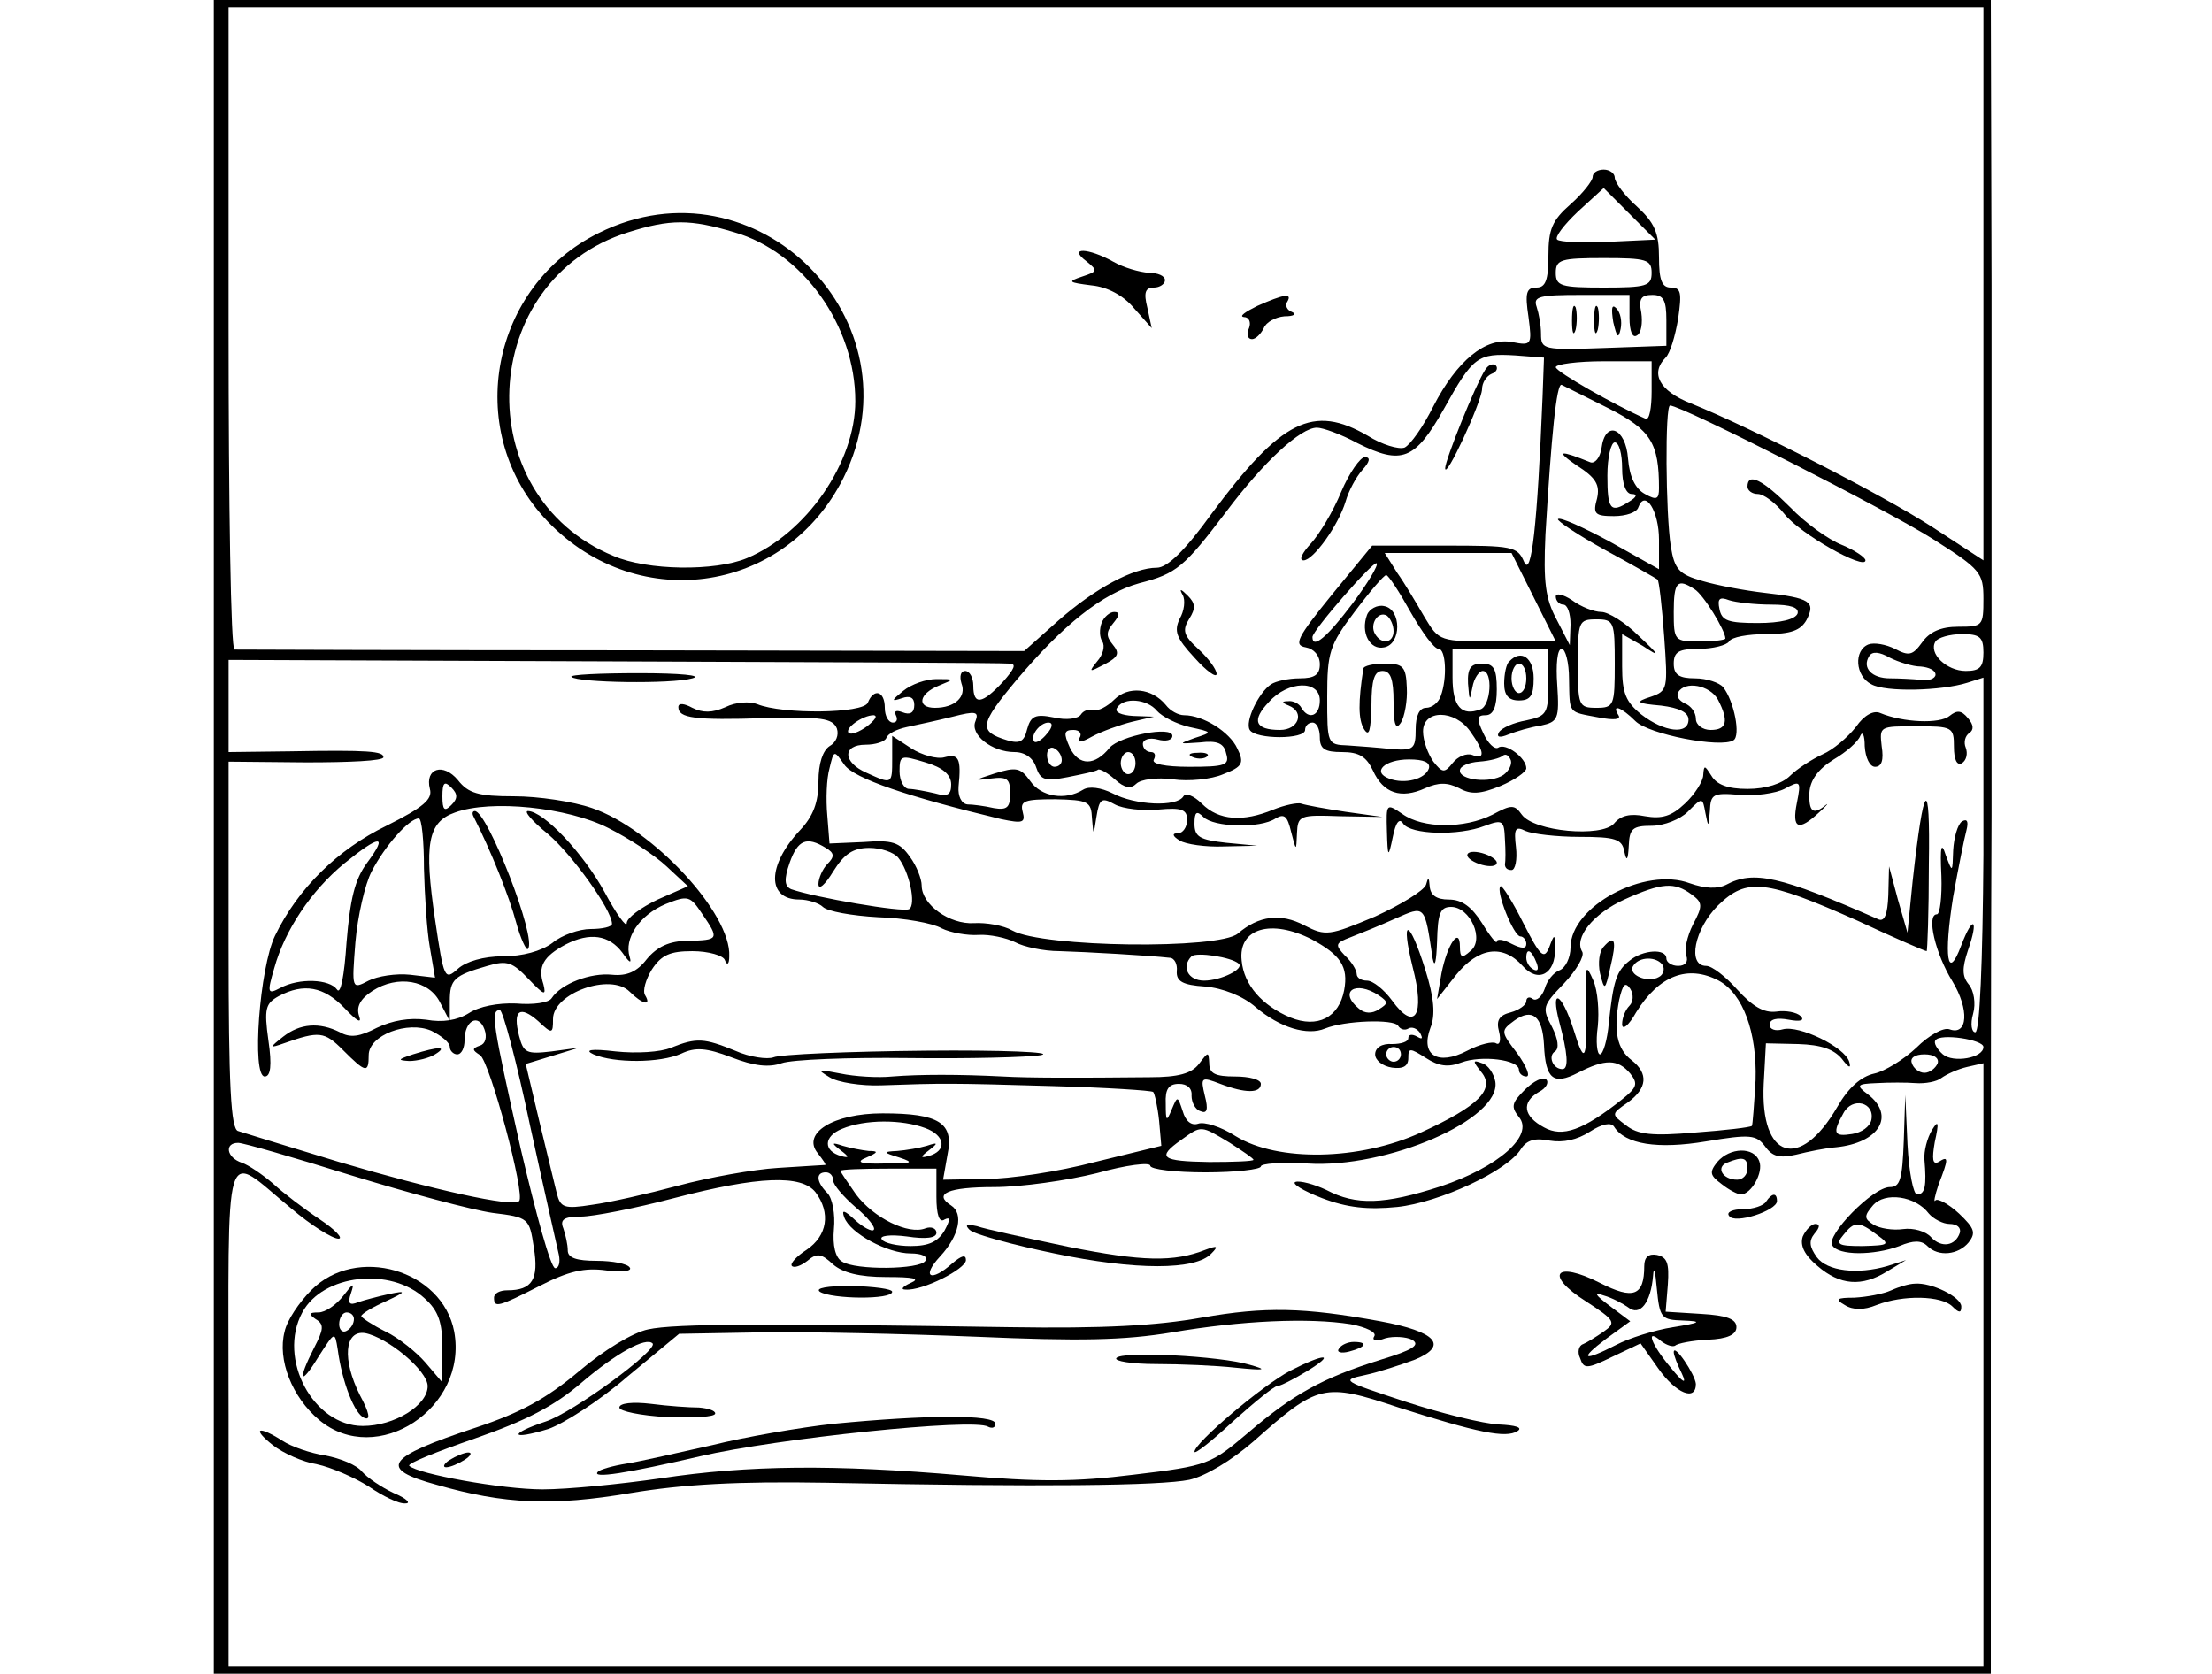 <?xml version="1.0" standalone="no"?>
<!DOCTYPE svg PUBLIC "-//W3C//DTD SVG 20010904//EN"
 "http://www.w3.org/TR/2001/REC-SVG-20010904/DTD/svg10.dtd">
<svg version="1.0" xmlns="http://www.w3.org/2000/svg"
 width="300pt" height="227pt" viewBox="0 0 300 227"
 preserveAspectRatio="xMidYMid meet">
<g transform="translate(0,227) scale(0.1,-0.1)"
fill="#000000" stroke="none">
<path d="M290 1135 l0 -1135 1205 0 1205 0 0 418 c0 229 0 566 1 747 0 182 0
504 0 718 l-1 387 -1205 0 -1205 0 0 -1135z m2400 750 l0 -375 -69 45 c-68 44
-246 135 -328 168 -43 17 -55 41 -34 62 6 6 13 29 17 53 5 35 4 42 -10 42 -12
0 -16 10 -16 41 0 33 -6 47 -30 69 -17 15 -30 33 -30 39 0 6 -7 11 -15 11 -8
0 -15 -4 -15 -10 0 -5 -13 -22 -30 -37 -25 -22 -30 -34 -30 -70 0 -33 -4 -43
-16 -43 -14 0 -16 -7 -11 -40 5 -38 4 -39 -22 -34 -36 7 -75 -25 -107 -87 -14
-28 -31 -52 -39 -56 -8 -3 -31 4 -50 16 -74 43 -117 22 -212 -106 -36 -50 -60
-73 -74 -73 -32 0 -84 -28 -134 -72 l-46 -41 -532 1 c-293 0 -535 1 -539 1 -5
1 -8 197 -8 436 l0 435 1190 0 1190 0 0 -375z m-509 57 c-35 -2 -66 0 -69 3
-4 3 9 20 28 38 l35 32 35 -35 35 -35 -64 -3z m59 -42 c0 -18 -7 -20 -65 -20
-58 0 -65 2 -65 20 0 18 7 20 65 20 58 0 65 -2 65 -20z m-30 -61 c0 -18 4 -28
10 -24 6 3 8 17 6 31 -4 19 0 24 15 24 15 0 19 -7 19 -34 l0 -35 -85 -3 c-82
-3 -85 -2 -85 19 0 12 -3 28 -6 37 -5 14 4 16 60 16 l66 0 0 -31z m-118 -109
c-7 -171 -15 -245 -25 -222 -9 21 -16 22 -108 22 l-98 0 -55 -67 c-47 -58 -52
-68 -35 -71 11 -2 19 -11 19 -23 0 -14 -7 -19 -27 -19 -16 0 -33 -4 -39 -8
-17 -11 -36 -51 -29 -62 8 -13 75 -13 75 0 0 6 5 10 10 10 6 0 10 -9 10 -20 0
-16 7 -20 30 -20 23 0 33 -6 42 -25 14 -31 38 -39 71 -24 18 8 30 8 46 0 16
-9 29 -8 56 3 19 8 35 19 35 24 0 14 -28 35 -38 28 -5 -3 -14 6 -20 19 -10 21
-9 25 3 25 10 0 15 11 15 35 0 28 -4 35 -20 35 -15 0 -20 -6 -19 -27 2 -24 2
-25 6 -5 2 12 9 22 14 22 14 0 11 -47 -3 -52 -26 -10 -38 4 -38 43 l0 39 65 0
65 0 0 -45 c0 -43 -2 -46 -30 -52 -17 -3 -33 -10 -37 -16 -4 -7 1 -8 13 -3 10
4 30 10 44 12 23 5 25 9 22 55 -2 28 0 49 6 49 5 0 10 -18 10 -41 1 -48 -2
-44 40 -52 21 -4 31 -3 27 3 -10 16 4 11 23 -8 18 -18 116 -37 133 -26 10 6 1
53 -14 72 -5 6 -22 12 -38 12 -22 0 -29 5 -29 20 0 16 7 20 34 20 19 0 38 5
41 10 3 6 26 10 50 10 34 0 47 5 55 19 13 25 5 30 -57 37 -26 3 -64 10 -84 16
-32 9 -38 16 -43 47 -7 45 -8 191 -1 191 16 0 299 -144 358 -182 63 -40 67
-45 67 -80 0 -37 -1 -38 -34 -38 -24 0 -39 -7 -49 -21 -13 -18 -18 -19 -37 -9
-12 6 -28 9 -36 6 -20 -8 -18 -43 4 -54 19 -11 95 -9 130 2 l22 7 0 -240 c-1
-147 -5 -241 -11 -241 -5 0 -7 11 -3 25 4 14 1 32 -6 40 -9 11 -9 22 -1 46 15
43 7 49 -9 7 -19 -51 -24 -15 -11 66 7 39 15 79 18 90 3 12 1 16 -6 12 -6 -4
-11 -22 -12 -39 -1 -31 -1 -31 -10 -7 -6 19 -8 13 -6 -28 1 -28 -2 -52 -6 -52
-15 0 -2 -54 21 -91 23 -38 21 -74 -4 -65 -8 3 -28 -8 -45 -25 -17 -16 -43
-32 -57 -35 -18 -4 -35 -19 -50 -45 -51 -88 -105 -71 -100 31 l3 55 44 -1 c31
-1 48 -7 59 -20 9 -12 13 -14 10 -4 -6 20 -68 50 -90 44 -10 -3 -18 0 -18 6 0
8 10 10 26 7 16 -3 22 -1 16 5 -5 5 -20 8 -33 6 -17 -2 -32 7 -53 30 -15 17
-34 32 -42 32 -26 0 -16 50 16 82 39 38 64 35 190 -21 49 -23 91 -41 93 -41 1
0 3 53 3 118 2 123 -7 113 -22 -23 l-7 -70 -13 45 -12 45 -1 -39 c-1 -26 -5
-36 -13 -33 -134 59 -170 67 -207 47 -12 -6 -29 -5 -49 2 -61 23 -162 -31
-162 -87 0 -14 -7 -28 -15 -31 -8 -3 -17 -14 -20 -25 -4 -11 -11 -17 -16 -14
-5 4 -9 2 -9 -3 0 -5 -10 -12 -21 -15 -16 -4 -20 -11 -16 -26 3 -12 1 -19 -4
-16 -4 3 -22 -1 -39 -10 -40 -21 -64 -6 -50 31 7 17 5 41 -7 79 -22 70 -34 72
-17 3 17 -65 3 -88 -28 -45 -11 15 -26 27 -34 27 -8 0 -14 4 -14 9 0 5 -7 17
-16 25 -14 15 -13 17 8 25 13 5 40 16 60 25 41 18 40 20 51 -54 3 -14 5 -4 6
23 1 38 4 47 19 47 26 0 46 -45 26 -60 -11 -10 -14 -9 -14 6 0 28 -17 4 -25
-36 l-6 -35 26 33 c30 37 63 42 90 12 21 -24 45 -11 44 24 0 20 -1 20 -8 1 -7
-17 -12 -12 -35 33 -15 30 -29 52 -31 50 -7 -6 18 -68 27 -68 4 0 8 -5 8 -10
0 -7 -6 -7 -20 0 -11 6 -20 7 -20 3 0 -4 -9 7 -20 25 -14 22 -27 32 -45 32
-17 0 -25 6 -26 18 -1 13 -2 13 -5 2 -3 -8 -34 -27 -69 -43 -62 -26 -67 -27
-96 -12 -32 17 -62 13 -90 -11 -25 -22 -265 -19 -306 4 -12 7 -36 11 -52 10
-33 -2 -71 25 -71 51 0 9 -7 27 -16 39 -14 20 -24 23 -63 20 l-46 -2 -3 38
c-2 22 -1 50 3 64 6 25 6 25 20 5 13 -19 88 -44 213 -74 29 -6 33 -5 29 10 -4
15 3 17 44 17 45 -1 49 -3 50 -26 2 -24 2 -24 6 2 4 25 7 27 25 17 11 -6 38
-9 59 -7 32 3 39 0 39 -14 0 -10 -6 -18 -12 -18 -9 0 -8 -4 2 -10 8 -5 35 -9
60 -8 l45 1 -42 4 c-36 4 -43 8 -43 26 0 16 3 18 12 9 14 -14 77 -16 98 -2 12
7 16 3 21 -18 7 -27 7 -27 8 -2 1 24 4 25 58 23 l58 -1 -50 7 c-27 4 -54 9
-60 11 -5 2 -23 -2 -38 -8 -41 -17 -74 -15 -97 8 -11 11 -22 15 -25 10 -9 -15
-66 -12 -96 4 -16 8 -32 10 -40 5 -24 -15 -57 -10 -72 12 -13 18 -19 19 -48
10 -28 -9 -29 -10 -6 -7 23 3 27 0 27 -20 0 -19 -4 -23 -22 -20 -13 3 -29 5
-36 5 -8 1 -13 11 -12 24 4 39 0 45 -19 40 -10 -3 -31 3 -45 12 l-26 17 0 -31
c0 -35 0 -35 -35 -19 -32 14 -33 38 -1 38 13 0 26 4 28 9 2 6 14 12 28 15 14
3 42 9 62 14 31 8 36 7 31 -6 -8 -18 22 -42 53 -42 14 0 25 -8 29 -20 6 -18
12 -20 43 -14 20 4 39 8 41 10 2 2 13 -4 23 -13 13 -12 22 -13 29 -6 6 6 28 9
50 6 21 -3 52 0 68 7 26 10 29 15 19 35 -10 22 -46 45 -72 45 -8 0 -19 6 -25
14 -19 23 -51 26 -70 7 -9 -9 -22 -16 -28 -14 -6 2 -14 -1 -17 -6 -4 -6 -20
-8 -37 -4 -25 5 -31 2 -36 -16 -4 -17 -10 -20 -27 -15 -39 12 -38 21 12 81 64
76 117 118 167 132 51 13 61 22 118 97 51 68 101 114 123 114 8 0 33 -9 55
-21 60 -30 78 -23 117 46 40 72 46 76 97 73 l39 -3 -2 -55z m148 9 c0 -22 -3
-39 -8 -37 -43 19 -122 64 -122 70 0 4 29 8 65 8 l65 0 0 -41z m-58 -23 c57
-29 68 -47 68 -108 0 -15 -3 -17 -19 -8 -13 7 -21 23 -23 48 -3 42 -31 53 -36
14 -2 -13 -9 -21 -15 -19 -42 17 -48 16 -19 -4 27 -17 32 -27 28 -45 -6 -21
-3 -24 23 -24 16 0 31 5 33 12 9 25 28 -5 28 -44 l0 -40 -66 37 c-37 20 -68
34 -71 31 -2 -2 26 -21 64 -42 37 -20 70 -39 71 -40 2 -1 6 -36 9 -77 5 -71 5
-74 -18 -82 -22 -7 -20 -9 14 -12 24 -3 37 -9 37 -19 0 -21 -33 -17 -64 7 -21
17 -26 29 -26 65 l0 44 28 -16 c24 -16 24 -14 -6 14 -18 18 -41 32 -50 32 -10
0 -28 7 -40 16 -12 8 -22 10 -22 5 0 -6 5 -11 10 -11 6 0 10 -12 10 -27 l-1
-28 -18 35 c-15 28 -18 50 -15 115 8 134 15 206 22 203 4 -2 32 -16 64 -32z
m18 -81 c0 -21 5 -35 13 -35 8 0 7 -4 -3 -10 -26 -17 -30 -11 -30 35 0 25 5
45 10 45 6 0 10 -16 10 -35z m-120 -175 l30 -60 -79 0 c-79 0 -79 0 -99 33
-11 19 -27 46 -37 60 l-17 27 86 0 86 0 30 -60z m-246 -9 c-34 -45 -54 -62
-54 -45 0 9 83 104 87 100 3 -2 -12 -27 -33 -55z m79 -11 c16 -28 32 -50 38
-50 10 0 12 -40 3 -64 -3 -9 -12 -16 -20 -16 -9 0 -14 -11 -14 -29 0 -27 -3
-29 -32 -27 -18 2 -45 4 -60 5 -28 1 -28 2 -28 66 0 60 3 70 37 115 21 28 40
50 43 50 3 0 18 -23 33 -50z m385 31 c12 -7 42 -56 42 -67 0 -2 -16 -4 -35 -4
-34 0 -35 1 -35 40 0 41 5 46 28 31z m104 -21 c27 0 38 -4 36 -12 -3 -8 -23
-13 -54 -13 -40 0 -49 3 -52 19 -3 14 0 17 13 12 9 -3 35 -6 57 -6z m-212 -80
c0 -57 -1 -60 -25 -60 -24 0 -25 3 -25 60 0 57 1 60 25 60 24 0 25 -3 25 -60z
m500 15 c0 -20 -5 -25 -24 -25 -26 0 -51 24 -41 40 3 5 19 10 36 10 24 0 29
-4 29 -25z m-85 -19 c11 -1 20 -5 20 -11 0 -5 -9 -9 -20 -7 -11 1 -30 2 -42 2
-24 0 -38 14 -28 30 4 7 14 6 28 -2 12 -6 31 -12 42 -12z m-1236 4 c10 0 7 -7
-9 -25 -28 -30 -40 -32 -40 -5 0 11 -5 20 -11 20 -6 0 -8 -7 -5 -17 7 -18 -9
-33 -36 -33 -25 0 -22 19 5 30 22 9 22 9 -3 9 -14 0 -34 -7 -45 -16 -16 -13
-17 -15 -2 -10 11 4 17 1 17 -9 0 -11 -6 -14 -16 -10 -8 3 -12 2 -9 -4 3 -6 1
-10 -4 -10 -6 0 -11 9 -11 20 0 23 -15 27 -23 7 -6 -15 -116 -16 -150 -2 -10
4 -29 3 -43 -4 -18 -8 -31 -8 -45 -1 -11 6 -19 7 -19 1 0 -15 22 -18 117 -15
77 2 92 0 98 -14 3 -9 -1 -19 -10 -24 -9 -6 -15 -23 -15 -48 0 -28 -7 -47 -25
-66 -45 -48 -45 -94 -1 -94 12 0 27 -5 32 -10 6 -6 39 -12 75 -14 35 -1 74 -8
86 -15 12 -6 35 -10 50 -9 15 1 38 -4 50 -10 11 -6 38 -12 60 -12 35 -1 123
-6 149 -9 7 0 11 -9 10 -18 -1 -14 8 -19 38 -21 24 -2 52 -13 69 -28 33 -28
70 -39 94 -29 27 11 93 13 99 4 3 -5 9 -7 14 -4 5 3 12 0 16 -6 4 -8 3 -9 -4
-5 -7 4 -12 3 -12 -2 0 -5 -10 -8 -22 -8 -14 1 -23 -5 -23 -14 0 -8 10 -16 23
-18 15 -2 22 2 22 13 0 14 2 14 24 0 17 -11 30 -13 48 -6 27 10 78 4 78 -10 0
-5 5 -9 10 -9 6 0 0 14 -12 31 -23 30 -23 31 -4 45 24 17 38 6 40 -33 2 -47
13 -55 46 -38 37 19 54 19 71 -1 11 -14 9 -19 -11 -35 -53 -42 -81 -52 -106
-38 -28 15 -31 34 -7 48 10 5 14 13 10 17 -4 4 -17 -2 -29 -14 -18 -18 -19
-23 -8 -37 21 -25 -28 -68 -106 -94 -77 -25 -115 -26 -155 -5 -17 8 -36 13
-42 11 -6 -2 10 -12 36 -22 34 -13 62 -16 102 -12 57 6 150 49 168 79 8 12 19
15 39 11 18 -3 37 1 54 12 17 11 29 13 33 7 15 -24 59 -31 125 -20 60 10 68 9
80 -7 10 -14 20 -16 42 -11 16 4 40 9 54 10 59 6 81 43 43 72 -16 12 -15 14
12 15 17 1 41 1 53 0 13 -1 29 2 35 7 7 5 22 12 35 15 l22 5 0 -409 0 -409
-1190 0 -1190 0 0 340 c0 387 -9 358 85 281 27 -23 56 -41 64 -41 7 0 -4 12
-25 26 -21 14 -50 36 -64 49 -14 12 -33 25 -42 28 -21 7 -24 27 -5 27 7 0 76
-20 153 -44 78 -24 164 -47 192 -51 49 -6 50 -7 56 -47 7 -43 -2 -58 -36 -58
-10 0 -18 -4 -18 -10 0 -14 5 -13 62 16 39 20 61 25 90 21 21 -3 36 -1 32 4
-3 5 -23 9 -45 9 -27 0 -39 4 -39 14 0 8 -3 21 -6 30 -5 12 1 16 24 16 16 0
73 11 126 25 115 30 173 32 192 8 21 -28 16 -59 -12 -78 -14 -9 -23 -19 -20
-22 3 -3 12 0 21 7 13 11 19 10 35 -5 13 -11 35 -17 72 -17 37 0 47 -2 33 -8
-11 -5 -14 -9 -7 -9 23 -2 82 28 82 40 0 8 -6 6 -18 -4 -30 -27 -43 -19 -17 9
26 28 32 58 15 69 -25 16 -4 25 58 25 37 0 100 9 140 19 39 11 72 15 72 10 0
-5 34 -9 75 -9 41 0 75 4 75 8 0 4 28 6 63 4 108 -7 263 60 255 111 -2 11 -10
23 -18 25 -13 5 -13 3 -1 -12 19 -23 -3 -46 -82 -82 -83 -38 -194 -40 -251 -5
-20 13 -43 20 -51 17 -9 -3 -17 3 -21 17 -7 21 -7 21 -15 2 -7 -17 -8 -16 -8
8 -1 20 4 27 18 27 11 0 18 -6 17 -16 0 -9 5 -19 12 -21 9 -4 11 2 6 21 -6 25
-5 26 21 16 34 -13 55 -13 55 0 0 6 -16 10 -35 10 -27 0 -35 4 -35 18 -1 16
-1 16 -14 -1 -10 -13 -28 -18 -67 -18 -101 -1 -164 -1 -199 1 -59 3 -113 3
-150 0 -19 -2 -51 0 -70 4 -31 6 -33 6 -15 -5 11 -7 43 -12 70 -11 84 3 95 3
233 -1 72 -2 134 -6 136 -8 2 -2 6 -20 8 -39 l3 -34 -90 -22 c-49 -13 -116
-23 -148 -23 l-58 -1 6 34 c9 43 -11 56 -88 56 -67 0 -110 -27 -88 -54 7 -9
12 -16 10 -16 -2 0 -31 -2 -64 -4 -33 -2 -94 -13 -135 -24 -41 -11 -94 -23
-117 -26 -38 -6 -43 -4 -48 16 -3 13 -14 57 -24 99 l-18 76 36 11 36 11 -37
-5 c-34 -4 -38 -2 -44 21 -9 35 1 42 26 20 19 -18 20 -17 20 3 0 35 78 63 104
37 17 -17 30 -20 21 -5 -4 6 1 22 9 35 13 20 25 25 55 25 22 0 42 -6 44 -12 3
-8 6 -6 6 5 3 58 -104 173 -186 201 -26 9 -73 16 -106 16 -48 0 -62 4 -76 22
-20 24 -45 16 -38 -12 4 -14 -9 -25 -59 -50 -66 -32 -120 -85 -151 -149 -21
-43 -32 -191 -14 -191 8 0 10 15 5 49 -6 43 -4 50 14 60 34 18 61 13 89 -16
17 -18 24 -22 20 -11 -4 12 1 23 18 34 34 22 77 15 92 -16 l13 -25 0 27 c0 30
6 35 51 48 27 8 34 5 56 -18 21 -22 24 -23 20 -7 -8 24 0 38 30 54 33 17 59
13 77 -11 9 -13 13 -16 10 -6 -8 25 13 57 49 72 30 12 33 11 49 -13 24 -35 23
-36 -19 -37 -25 0 -42 -8 -56 -25 -13 -17 -27 -23 -47 -21 -29 3 -69 -12 -82
-32 -4 -6 -25 -9 -48 -7 -25 1 -50 -4 -64 -13 -16 -10 -36 -13 -58 -9 -23 3
-46 -1 -67 -11 -23 -12 -36 -14 -50 -6 -28 14 -54 12 -77 -6 -19 -15 -19 -16
1 -9 48 17 55 16 80 -9 31 -31 35 -32 35 -7 0 27 53 47 85 33 14 -7 25 -16 25
-22 0 -5 5 -10 10 -10 6 0 10 9 10 19 0 27 19 37 27 15 4 -11 1 -20 -6 -22
-11 -4 -11 -6 0 -13 13 -8 62 -190 53 -198 -8 -9 -119 16 -244 53 -69 21 -131
40 -137 42 -10 2 -13 62 -13 252 l0 249 105 -1 c58 0 105 2 105 7 0 8 -19 10
-127 8 l-83 -1 0 62 0 63 522 -2 c288 -1 529 -2 537 -3z m421 -50 c0 -21 -15
-27 -25 -10 -3 6 -12 10 -18 9 -9 0 -9 -2 1 -6 22 -9 13 -33 -12 -33 -34 0
-39 13 -15 38 26 29 69 30 69 2z m540 1 c15 -29 12 -41 -10 -41 -11 0 -20 7
-20 15 0 9 -7 18 -15 21 -8 4 -12 10 -9 15 9 16 43 10 54 -10z m-761 -15 c7
-8 27 -18 44 -22 32 -7 32 -7 7 -15 -22 -8 -22 -8 7 -6 24 3 33 -1 36 -15 5
-16 -2 -18 -50 -18 -33 0 -52 4 -48 10 3 6 1 10 -4 10 -6 0 -11 5 -11 11 0 6
9 9 20 6 11 -3 20 -1 20 5 0 14 -71 0 -85 -16 -20 -25 -42 -25 -54 0 -9 20 -8
24 5 24 8 0 12 -5 8 -11 -4 -7 3 -6 17 2 13 7 38 16 54 20 l30 7 -28 1 c-16 1
-26 5 -22 11 9 15 41 12 54 -4z m-393 -21 c-11 -8 -22 -12 -25 -9 -6 6 19 24
34 24 6 -1 1 -7 -9 -15z m818 -7 c20 -28 20 -39 3 -32 -8 3 -20 -2 -27 -11
-11 -14 -14 -13 -26 2 -7 10 -14 28 -14 41 0 30 43 30 64 0z m-574 -3 c-7 -9
-15 -13 -17 -11 -7 7 7 26 19 26 6 0 6 -6 -2 -15z m20 -36 c0 -5 -4 -9 -10 -9
-5 0 -10 7 -10 16 0 8 5 12 10 9 6 -3 10 -10 10 -16z m-150 -33 c0 -14 -5 -17
-22 -12 -13 3 -29 6 -35 6 -7 0 -13 11 -13 24 0 22 2 22 35 12 24 -7 35 -17
35 -30z m250 29 c0 -8 -4 -15 -10 -15 -5 0 -10 7 -10 15 0 8 5 15 10 15 6 0
10 -7 10 -15z m499 -16 c-18 -12 -60 -7 -59 6 0 6 12 11 26 12 15 1 29 5 32 8
4 3 8 1 11 -6 2 -6 -3 -15 -10 -20z m-101 9 c-5 -15 -33 -22 -54 -14 -24 9 -6
26 27 26 20 0 29 -4 27 -12z m-1326 -50 c-9 -9 -12 -7 -12 12 0 19 3 21 12 12
9 -9 9 -15 0 -24z m213 -31 c28 -14 63 -37 79 -52 l29 -27 -41 -18 c-23 -11
-42 -25 -42 -32 0 -7 -14 12 -30 42 -29 53 -83 110 -104 110 -6 0 6 -14 27
-31 32 -27 87 -103 87 -122 0 -4 -13 -7 -29 -7 -15 0 -39 -8 -52 -19 -15 -11
-40 -18 -67 -18 -26 0 -50 -7 -61 -17 -18 -16 -19 -14 -31 67 -15 102 -10 132
27 145 49 18 153 7 208 -21z m-250 -55 c1 -37 4 -85 8 -107 l7 -41 -34 4 c-19
2 -44 -2 -56 -8 -23 -12 -23 -12 -18 52 3 35 13 79 22 96 18 35 51 72 64 72 4
0 7 -30 7 -68z m-77 8 c-17 -23 -23 -49 -28 -108 -3 -45 -8 -72 -13 -64 -10
14 -51 16 -77 2 -17 -9 -18 -7 -8 27 14 51 50 105 95 142 48 39 60 40 31 1z
m622 20 c12 -7 12 -12 2 -22 -6 -6 -12 -19 -12 -27 0 -9 9 -1 20 17 15 24 27
32 49 32 16 0 33 -6 39 -13 15 -18 25 -64 15 -70 -8 -5 -129 16 -160 27 -9 4
-10 13 -2 36 11 31 23 36 49 20z m1174 -63 c15 -11 16 -15 2 -41 -8 -16 -12
-35 -9 -42 3 -8 -1 -14 -11 -14 -9 0 -16 5 -16 10 0 14 -32 12 -50 -3 -18 -14
-22 -28 -28 -84 -2 -24 -8 -43 -12 -43 -4 0 -6 17 -3 38 2 20 0 48 -6 62 -10
23 -11 21 -10 -20 2 -90 -1 -98 -17 -46 -16 50 -32 58 -19 9 11 -41 13 -63 4
-63 -13 0 -20 18 -10 24 6 4 4 17 -4 33 -14 26 -13 29 16 59 17 18 28 37 25
43 -12 19 15 52 57 71 51 23 68 24 91 7z m-515 -61 c39 -21 50 -37 44 -69 -7
-37 -36 -52 -73 -37 -38 16 -63 44 -66 77 -5 44 40 57 95 29z m-99 -33 c8 -7
-24 -23 -47 -23 -22 0 -31 19 -17 33 7 6 54 -1 64 -10z m404 1 c3 -8 2 -12 -4
-9 -6 3 -10 10 -10 16 0 14 7 11 14 -7z m171 -3 c3 -5 1 -13 -5 -16 -15 -9
-43 3 -35 15 8 13 32 13 40 1z m76 -21 c33 -18 52 -70 50 -135 -2 -33 -4 -61
-5 -62 -2 -2 -36 -6 -77 -9 -58 -5 -78 -3 -94 10 -20 15 -20 15 3 31 26 19 28
39 5 57 -20 15 -25 40 -17 82 5 21 8 25 15 15 5 -8 4 -18 -1 -23 -6 -6 -10
-17 -10 -25 0 -9 9 -2 19 16 31 50 70 65 112 43z m-461 -20 c13 -9 13 -11 0
-19 -9 -6 -19 -6 -27 1 -28 23 -5 39 27 18z m-1151 -177 c19 -87 37 -166 39
-175 2 -10 0 -18 -5 -18 -6 0 -26 73 -47 163 -38 170 -41 187 -28 187 4 0 23
-71 41 -157z m1971 107 c0 -15 -41 -22 -55 -10 -8 7 -13 16 -10 19 6 10 65 1
65 -9z m-790 -10 c0 -5 -4 -10 -10 -10 -5 0 -10 5 -10 10 0 6 5 10 10 10 6 0
10 -4 10 -10z m728 -12 c-3 -7 -11 -13 -18 -13 -7 0 -15 6 -17 13 -3 7 4 12
17 12 13 0 20 -5 18 -12z m-90 -77 c-2 -9 -13 -17 -26 -19 -25 -4 -27 1 -12
28 12 23 43 15 38 -9z m-1283 -11 c27 -10 30 -31 4 -38 -11 -3 -11 -1 1 8 13
10 12 11 -3 6 -10 -3 -28 -6 -40 -7 -20 -1 -20 -2 3 -9 21 -7 17 -8 -20 -8
-34 -1 -40 2 -25 8 16 7 17 9 3 9 -9 1 -25 4 -35 7 -15 5 -16 4 -3 -6 12 -9
12 -11 1 -8 -25 7 -24 27 1 37 31 13 81 13 113 1z m413 -20 c17 -11 32 -21 32
-23 0 -2 -27 -3 -60 -3 -65 1 -72 6 -38 30 28 20 26 20 66 -4z m-398 -73 c0
-25 4 -36 11 -31 8 4 8 0 0 -15 -9 -15 -21 -21 -46 -21 -18 0 -36 4 -39 9 -4
5 11 7 34 4 26 -4 40 -2 40 5 0 6 -7 9 -15 6 -23 -9 -70 14 -94 46 -11 16 -21
30 -21 32 0 2 29 3 65 3 l65 0 0 -38z m-140 22 c0 -6 14 -22 30 -36 17 -14 28
-28 25 -31 -2 -3 -14 3 -25 13 -15 14 -19 15 -15 4 8 -22 59 -49 90 -49 15 0
24 -4 20 -10 -7 -12 -95 -13 -113 -1 -9 5 -13 22 -11 44 2 20 -2 42 -9 49 -15
15 -16 28 -2 28 6 0 10 -5 10 -11z"/>
<path d="M812 1954 c-146 -72 -183 -265 -75 -385 121 -134 327 -107 407 53
106 213 -119 438 -332 332z m184 1 c93 -27 164 -127 164 -229 0 -83 -66 -179
-147 -213 -43 -18 -135 -17 -181 3 -198 82 -185 375 20 439 57 18 84 18 144 0z"/>
<path d="M1473 1916 c16 -13 16 -14 -5 -21 -21 -7 -19 -8 12 -12 22 -2 44 -14
58 -31 l24 -27 -6 28 c-5 20 -3 27 9 27 8 0 15 5 15 10 0 6 -10 10 -22 10 -13
1 -34 7 -48 15 -34 19 -62 20 -37 1z"/>
<path d="M1705 1855 c-16 -8 -25 -14 -18 -15 7 0 10 -7 7 -15 -4 -8 -2 -15 4
-15 5 0 12 7 16 15 3 8 16 15 28 16 13 0 17 3 10 6 -6 2 -10 9 -6 14 7 12 -5
10 -41 -6z"/>
<path d="M2132 1835 c0 -16 2 -22 5 -12 2 9 2 23 0 30 -3 6 -5 -1 -5 -18z"/>
<path d="M2162 1835 c0 -16 2 -22 5 -12 2 9 2 23 0 30 -3 6 -5 -1 -5 -18z"/>
<path d="M2188 1833 c5 -21 7 -23 10 -9 2 10 0 22 -6 28 -6 6 -7 0 -4 -19z"/>
<path d="M2014 1768 c-13 -20 -54 -122 -54 -133 0 -17 49 89 50 107 0 9 6 18
13 21 6 2 9 7 6 11 -4 4 -11 1 -15 -6z"/>
<path d="M1819 1603 c-11 -27 -30 -58 -41 -70 -12 -13 -17 -23 -10 -23 13 0
47 47 57 80 4 14 14 33 23 43 10 11 11 17 3 17 -6 0 -21 -21 -32 -47z"/>
<path d="M2370 1610 c0 -5 6 -10 14 -10 8 0 24 -12 36 -27 21 -27 110 -77 110
-63 0 4 -15 14 -32 21 -18 7 -50 30 -70 51 -37 37 -58 48 -58 28z"/>
<path d="M1604 1463 c4 -7 2 -22 -4 -32 -8 -17 -5 -26 20 -53 16 -18 30 -28
30 -22 0 6 -11 21 -24 33 -21 19 -23 26 -13 42 9 14 8 21 -2 31 -10 10 -12 10
-7 1z"/>
<path d="M1494 1425 c-3 -8 -3 -19 1 -25 4 -6 1 -18 -7 -27 -12 -15 -11 -15
10 -4 19 10 21 15 11 27 -9 11 -9 17 1 29 9 11 9 15 1 15 -6 0 -14 -7 -17 -15z"/>
<path d="M2047 1373 c-4 -3 -7 -17 -7 -30 0 -16 6 -23 20 -23 16 0 20 7 20 30
0 28 -17 40 -33 23z m23 -23 c0 -11 -4 -20 -10 -20 -5 0 -10 9 -10 20 0 11 5
20 10 20 6 0 10 -9 10 -20z"/>
<path d="M2517 1284 c-11 -14 -31 -31 -45 -37 -15 -7 -35 -20 -44 -29 -11 -11
-33 -18 -58 -18 -27 0 -42 6 -49 18 -9 14 -10 15 -11 1 0 -8 -11 -26 -25 -39
-18 -17 -31 -21 -54 -17 -20 4 -33 1 -42 -10 -17 -19 -108 -11 -125 12 -10 14
-14 14 -40 0 -38 -19 -94 -19 -122 1 -22 15 -22 14 -21 -23 1 -37 2 -37 8 -8
4 20 9 26 14 18 10 -15 75 -17 111 -3 24 9 26 7 27 -18 1 -15 1 -30 0 -34 0
-5 3 -8 9 -8 5 0 8 14 6 31 -3 25 -1 29 13 22 9 -4 42 -8 73 -8 49 0 58 -3 61
-20 3 -14 5 -12 6 8 1 23 5 27 31 27 17 0 39 9 49 19 20 20 20 20 24 -2 4 -20
4 -19 6 3 1 23 4 25 40 22 21 -2 49 2 61 8 22 12 23 11 17 -19 -7 -35 2 -39
30 -13 10 9 14 14 9 10 -17 -14 -23 -9 -22 17 1 17 12 32 33 45 17 10 33 24
36 32 3 7 6 1 6 -14 1 -16 7 -28 14 -28 9 0 12 9 9 28 -3 27 -3 27 47 27 49 0
51 -1 51 -28 0 -17 4 -26 11 -22 6 4 8 13 5 21 -3 7 -1 16 5 20 6 4 6 11 -2
20 -9 11 -15 11 -25 3 -13 -11 -63 -9 -94 4 -9 4 -22 -3 -33 -19z"/>
<path d="M1990 1110 c0 -4 9 -10 20 -13 11 -3 20 -2 20 3 0 4 -9 10 -20 13
-11 3 -20 2 -20 -3z"/>
<path d="M1854 1436 c-9 -24 4 -48 23 -44 24 4 24 52 0 56 -9 2 -20 -4 -23
-12z m36 -22 c0 -16 -16 -19 -25 -4 -8 13 4 32 16 25 5 -4 9 -13 9 -21z"/>
<path d="M1849 1363 c-7 -45 -7 -69 1 -82 7 -11 9 -2 10 32 0 35 4 47 15 47
11 0 15 -11 15 -42 0 -31 3 -39 10 -28 5 8 9 30 8 47 -1 29 -5 33 -30 33 -15
0 -29 -3 -29 -7z"/>
<path d="M775 1352 c8 -8 136 -10 164 -2 15 4 -17 7 -72 7 -53 0 -95 -2 -92
-5z"/>
<path d="M910 849 c-14 -6 -47 -8 -75 -5 -34 4 -43 2 -30 -4 28 -12 90 -12
119 1 19 9 34 8 68 -5 31 -12 51 -14 68 -8 14 5 91 8 172 7 81 -1 162 1 180 4
18 4 -52 7 -157 6 -104 -1 -197 -5 -206 -9 -8 -3 -32 0 -52 9 -42 17 -52 18
-87 4z"/>
<path d="M560 840 c-21 -7 -21 -8 -5 -9 11 0 27 4 35 9 18 11 5 11 -30 0z"/>
<path d="M2582 723 c-2 -53 -5 -63 -19 -63 -23 0 -87 -66 -78 -79 8 -14 56
-14 91 -1 19 8 30 8 38 0 15 -15 42 -12 56 5 10 13 8 19 -13 39 -14 13 -29 21
-32 18 -3 -4 -1 6 4 21 14 36 14 40 0 31 -8 -4 -9 4 -5 27 6 27 5 31 -4 16 -6
-10 -11 -28 -10 -40 3 -35 1 -47 -10 -47 -5 0 -11 30 -13 68 l-3 67 -2 -62z
m34 -99 c6 -7 19 -14 28 -14 10 0 16 -5 14 -12 -6 -18 -25 -21 -39 -6 -7 8
-24 13 -38 11 -14 -2 -32 1 -40 6 -13 8 -13 12 -1 26 16 19 58 13 76 -11z
m-70 -29 c18 -13 16 -14 -20 -15 -33 0 -37 2 -26 15 15 19 21 19 46 0z"/>
<path d="M2329 694 c-11 -14 -10 -18 6 -30 10 -8 22 -14 26 -14 14 0 31 30 25
45 -7 20 -40 19 -57 -1z m41 -9 c0 -8 -6 -15 -14 -15 -20 0 -29 17 -14 23 22
9 28 7 28 -8z"/>
<path d="M2395 640 c-3 -5 -17 -10 -31 -10 -14 0 -23 -4 -19 -9 7 -12 65 7 65
20 0 12 -7 11 -15 -1z"/>
<path d="M1315 602 c6 -6 57 -20 115 -32 110 -23 192 -23 213 0 10 10 8 11 -8
5 -43 -17 -86 -16 -186 4 -57 12 -113 24 -124 28 -14 3 -17 2 -10 -5z"/>
<path d="M2445 593 c-4 -12 2 -25 20 -40 30 -26 60 -29 95 -7 l25 15 -25 -8
c-41 -12 -82 -7 -96 12 -10 14 -11 22 -3 32 7 8 8 13 1 13 -5 0 -13 -8 -17
-17z"/>
<path d="M2230 553 c0 -41 -15 -46 -60 -23 -61 31 -76 11 -19 -25 40 -26 41
-29 24 -41 -10 -7 -23 -15 -28 -17 -6 -2 -8 -11 -4 -19 5 -15 9 -15 44 2 l38
18 24 -34 c24 -34 51 -45 51 -21 -1 13 -30 56 -30 43 0 -4 5 -17 11 -29 7 -15
2 -13 -15 8 -27 32 -35 55 -13 36 8 -6 16 -8 19 -6 3 3 23 7 44 8 27 1 39 7
39 17 0 11 -13 16 -48 18 l-48 3 3 37 c2 29 -1 37 -15 40 -11 2 -17 -3 -17
-15z m53 -74 c26 -1 24 -3 -14 -9 -25 -4 -60 -15 -77 -24 -45 -23 -51 -20 -14
8 l33 24 -28 21 c-20 15 -22 19 -8 14 11 -3 26 -11 33 -16 16 -13 31 6 34 43
1 14 3 6 5 -17 4 -41 6 -43 36 -44z"/>
<path d="M422 520 c-16 -16 -33 -41 -36 -56 -10 -38 10 -89 47 -120 78 -65
202 16 183 120 -16 84 -133 118 -194 56z m154 -11 c19 -17 24 -33 24 -68 l0
-46 -23 27 c-12 14 -37 34 -54 42 -18 9 -33 19 -33 21 0 3 15 12 33 20 28 13
29 15 5 10 -14 -3 -33 -8 -42 -11 -12 -5 -15 -2 -10 12 5 15 3 14 -10 -3 -10
-13 -25 -23 -34 -23 -13 0 -14 -2 -4 -9 12 -7 11 -14 -2 -39 -23 -45 -19 -53
6 -12 22 34 22 35 26 10 6 -45 23 -88 36 -93 9 -4 7 7 -6 31 -24 48 -21 88 7
84 31 -6 85 -51 85 -72 0 -26 -45 -54 -88 -54 -67 0 -116 91 -82 154 28 52
120 62 166 19z m-96 -28 c0 -6 -4 -13 -10 -16 -5 -3 -10 1 -10 9 0 9 5 16 10
16 6 0 10 -4 10 -9z"/>
<path d="M1112 518 c16 -10 98 -11 98 0 0 4 -25 7 -55 8 -33 0 -50 -3 -43 -8z"/>
<path d="M2565 520 c-11 -5 -33 -9 -50 -10 -24 0 -27 -2 -13 -10 11 -7 26 -7
43 0 36 14 88 13 103 -2 9 -9 12 -9 12 0 0 13 -41 33 -63 31 -7 0 -21 -4 -32
-9z"/>
<path d="M1630 483 c-61 -11 -135 -15 -260 -13 -327 5 -455 5 -491 -3 -20 -4
-60 -28 -94 -57 -44 -37 -79 -56 -139 -76 -124 -41 -134 -56 -53 -78 91 -26
156 -29 262 -11 72 12 146 16 265 14 294 -6 454 -4 493 4 22 5 57 26 87 52 88
78 95 80 197 46 107 -34 145 -42 161 -32 8 5 -3 8 -25 9 -21 1 -78 15 -127 31
-85 28 -88 29 -55 36 19 4 49 14 68 21 46 19 29 38 -47 52 -104 19 -156 20
-242 5z m202 -9 c21 -4 35 -11 32 -16 -4 -6 2 -8 15 -3 11 3 28 2 36 -2 12 -7
1 -14 -42 -27 -80 -25 -119 -47 -180 -99 -51 -43 -54 -45 -155 -57 -80 -10
-131 -10 -233 -1 -174 15 -290 14 -409 -4 -55 -8 -127 -15 -160 -15 -55 0
-170 21 -181 32 -3 3 37 19 89 37 69 24 108 44 145 76 47 40 87 62 96 53 9 -8
-108 -94 -145 -106 -51 -17 -48 -26 4 -10 20 7 69 38 107 71 l70 58 112 2 c62
1 193 -2 292 -6 139 -6 199 -5 265 6 94 16 185 20 242 11z"/>
<path d="M1816 441 c-4 -5 3 -7 14 -4 23 6 26 13 6 13 -8 0 -17 -4 -20 -9z"/>
<path d="M1514 428 c-3 -4 21 -8 54 -8 33 0 81 -2 108 -5 40 -4 44 -3 19 4
-40 12 -175 19 -181 9z"/>
<path d="M1750 411 c-38 -20 -130 -98 -130 -110 0 -4 23 14 52 41 29 26 56 48
60 48 4 0 22 9 40 20 41 25 25 25 -22 1z"/>
<path d="M840 361 c0 -5 29 -11 65 -13 36 -1 65 0 65 5 0 4 -10 7 -22 8 -13 0
-42 2 -65 5 -25 3 -43 1 -43 -5z"/>
<path d="M1131 339 c-46 -5 -121 -18 -165 -29 -45 -10 -97 -22 -116 -25 -19
-3 -36 -8 -39 -11 -10 -10 40 -2 139 21 103 24 371 52 390 40 6 -3 10 -1 10 4
0 13 -95 12 -219 0z"/>
<path d="M610 290 c-8 -5 -10 -10 -5 -10 6 0 17 5 25 10 8 5 11 10 5 10 -5 0
-17 -5 -25 -10z"/>
<path d="M370 310 c14 -11 41 -23 60 -26 19 -4 51 -18 70 -30 19 -13 41 -24
50 -23 8 0 1 7 -16 14 -17 8 -36 21 -43 29 -7 9 -29 18 -50 22 -20 3 -46 12
-58 20 -33 21 -42 17 -13 -6z"/>
<path d="M1618 1243 c7 -3 16 -2 19 1 4 3 -2 6 -13 5 -11 0 -14 -3 -6 -6z"/>
<path d="M642 1163 c24 -47 49 -110 58 -144 6 -22 14 -39 16 -36 13 13 -55
187 -72 187 -3 0 -4 -3 -2 -7z"/>
<path d="M2175 986 c-6 -6 -8 -22 -5 -36 6 -24 7 -24 14 8 9 37 6 45 -9 28z"/>
</g>
</svg>
